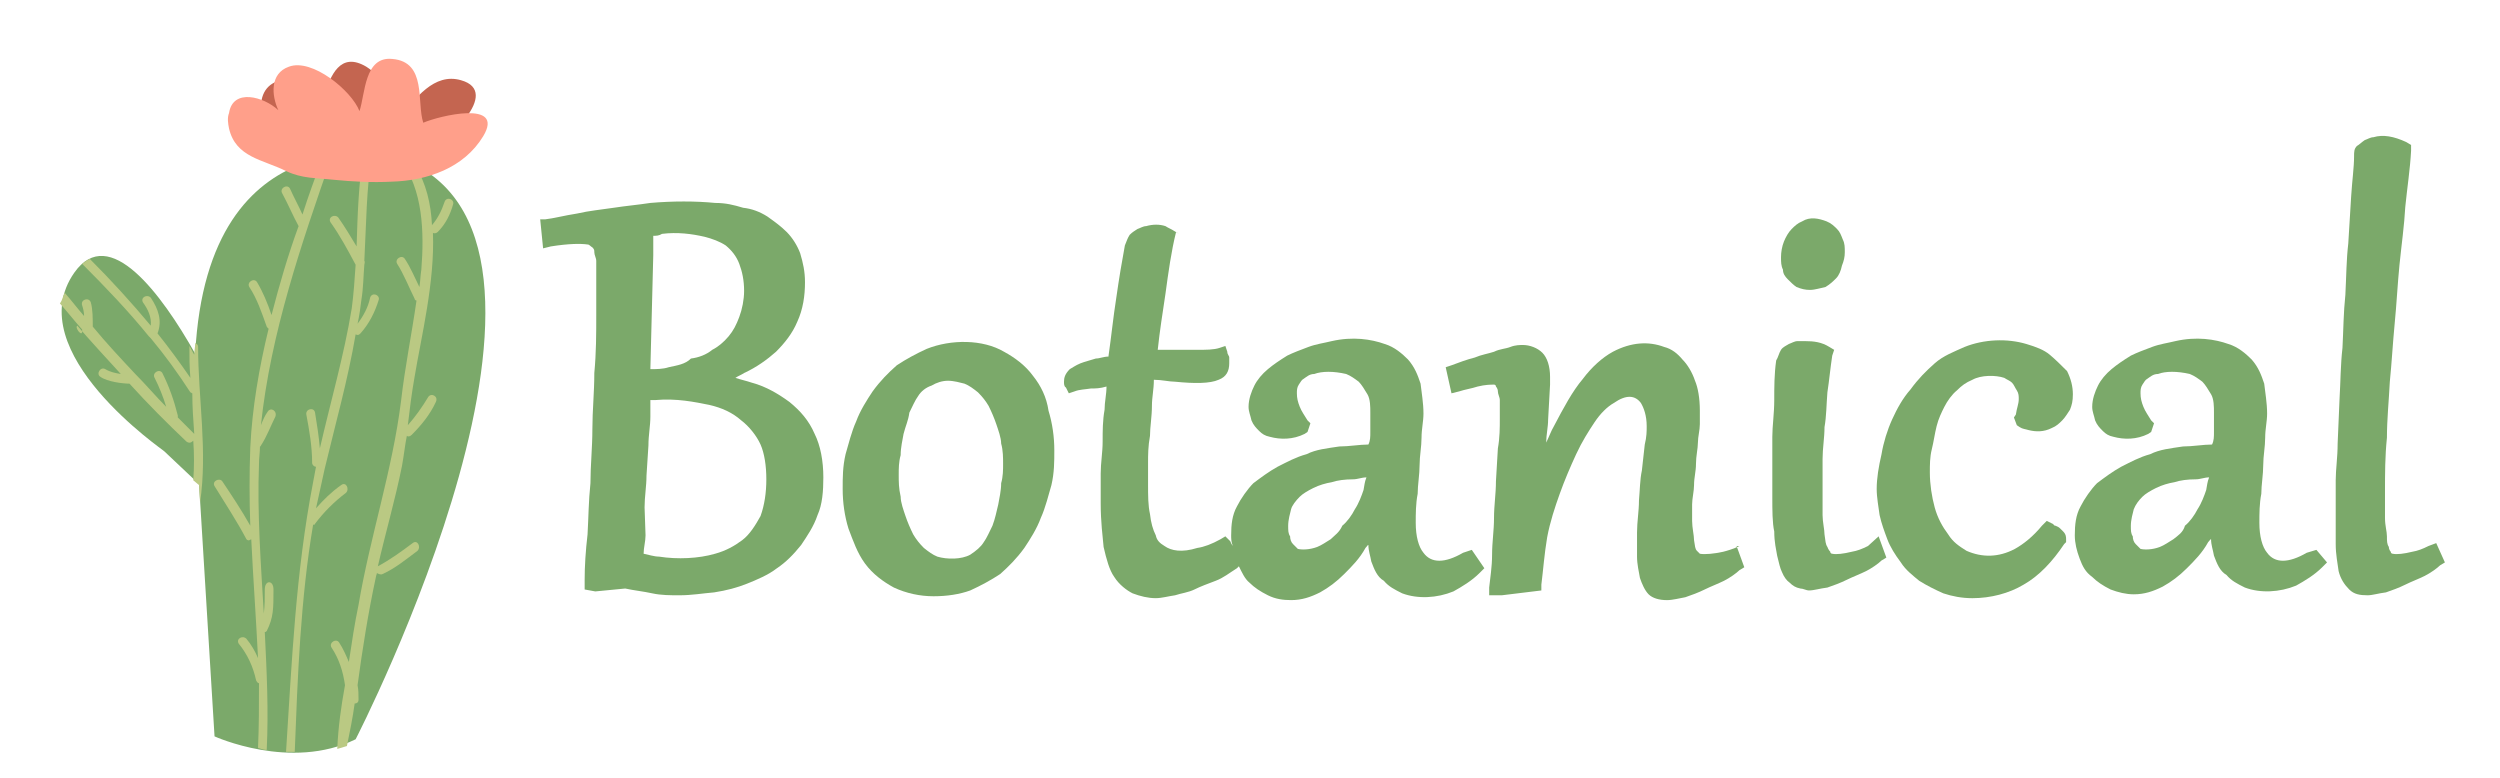 <?xml version="1.0" encoding="utf-8"?>
<!-- Generator: Adobe Illustrator 25.2.3, SVG Export Plug-In . SVG Version: 6.00 Build 0)  -->
<svg version="1.1" id="Шар_1" xmlns="http://www.w3.org/2000/svg" xmlns:xlink="http://www.w3.org/1999/xlink" x="0px" y="0px"
	 viewBox="0 0 258.7 80.5" style="enable-background:new 0 0 258.7 80.5;" xml:space="preserve">
<style type="text/css">
	.st0{fill:#C46550;}
	.st1{fill:#7BA96A;}
	.st2{fill:#BAC983;}
	.st3{fill:#FF9F8A;}
</style>
<path class="st0" d="M44.1,15.4c2-0.5,7.9-5.9,3.6-7.1c-2.8-0.8-4.7,1.9-6.4,3.9c-0.2-1.9-1.8-4.3-3.4-5.3c-2.7-1.6-3.7,0.9-4.4,3.1
	c0,0.1,0,0.1,0,0c-1.9-2.3-6.4-2.7-6.5,1C26.8,18,40.2,15.4,44.1,15.4"/>
<path class="st1" d="M7.7,28.2c3.6-5.1,9,2.2,12.5,8.4c1.3-25.2,20.9-20.3,20.9-20.3c22.8,7.6-4.3,60.2-4.3,60.2
	c-6.7,3.3-14.6-0.3-14.6-0.3l-1.6-26.1L17,46.7C17.1,46.7,1.9,36.4,7.7,28.2z"/>
<g>
	<path class="st2" d="M6.7,30.3c0.7,0.8,1.3,1.6,2,2.4c0-0.4-0.1-0.8-0.2-1.1c-0.2-0.6,0.7-0.9,0.9-0.3C9.6,32,9.6,33,9.6,33.8
		c1.4,1.7,2.9,3.3,4.4,4.9l0,0c1.1,1.1,2.1,2.3,3.2,3.4c-0.3-1-0.7-2-1.2-3c-0.3-0.5,0.5-1,0.8-0.5c0.7,1.4,1.2,2.8,1.6,4.4
		c0,0.1,0,0.2,0,0.2c0.6,0.6,1.1,1.1,1.7,1.7c-0.1-1.4-0.2-2.8-0.2-4.2c-0.1,0-0.1-0.1-0.2-0.1c-1.3-2-2.6-3.8-4.1-5.6
		c-0.1-0.1-0.1-0.1-0.2-0.2c-2.1-2.6-4.5-5.1-6.9-7.5c0.3-0.2,0.5-0.4,0.8-0.5c2.2,2.2,4.3,4.5,6.3,6.9c0.1-0.9-0.3-1.7-0.8-2.4
		c-0.3-0.5,0.4-0.9,0.8-0.5c0.8,1.2,1.2,2.4,0.7,3.7c1.2,1.5,2.3,3,3.4,4.6c-0.1-1.1-0.1-2.2-0.1-3.2c0,0,0,0,0-0.1
		c0.2,0.3,0.3,0.6,0.5,0.9c0-0.4,0.1-0.8,0.1-1.2c0.2,0.1,0.3,0.2,0.3,0.4c0,5.3,1,10.8,0.2,16.1l-0.1-1.8L20,49.7
		c0.1-1.4,0.1-2.7,0-4.1c-0.2,0.2-0.4,0.3-0.7,0.1c-2-1.9-4-3.9-5.9-6c-0.7,0-2.3-0.2-3-0.7c-0.5-0.3,0-1.1,0.5-0.8s1,0.4,1.6,0.5
		c-1.1-1.2-3.4-3.7-4.5-5c-0.3,0.2,0.5,1.2,0.5,0.6c0,0,0-0.1,0-0.2c-0.8-0.9-1.5-1.8-2.3-2.7C6.5,31,6.5,30.6,6.7,30.3z"/>
	<path class="st2" d="M25.5,55.8c-1-1.9-2.2-3.7-3.3-5.5c-0.3-0.5,0.5-0.9,0.8-0.5c1,1.5,2,3,2.9,4.6c-0.1-2.7-0.1-5.4,0-8.1
		c0.2-4.1,0.9-8.2,1.9-12.3c-0.1,0-0.1-0.1-0.2-0.2c-0.5-1.4-1-2.9-1.8-4.1c-0.3-0.5,0.5-1,0.8-0.5c0.6,1,1.1,2.2,1.5,3.4
		c0.8-3.1,1.7-6.2,2.8-9.2c-0.6-1.1-1.1-2.3-1.7-3.4c-0.3-0.5,0.5-1,0.8-0.5c0.4,0.9,0.9,1.8,1.3,2.7c0.6-1.9,1.3-3.8,2-5.7
		c0.4-0.1,0.7-0.1,1-0.2C31.2,25.2,28,34.5,27,44c0.2-0.5,0.4-1,0.7-1.4c0.3-0.5,1-0.1,0.8,0.5c-0.5,1-0.9,2.1-1.5,3
		c0,0.1-0.1,0.1-0.1,0.1c0,0.6-0.1,1.2-0.1,1.8c-0.2,5.1,0.2,10.4,0.5,15.5c0.1-0.9,0.1-1.5,0.1-2.5s0.9-1,0.9,0c0,2,0,2.9-0.7,4.3
		c-0.1,0.1-0.1,0.1-0.2,0.1c0.2,4.1,0.4,8.1,0.2,12.2c-0.3,0-0.6-0.1-0.9-0.2c0.1-2.2,0.1-4.4,0.1-6.7c-0.1,0-0.2-0.1-0.3-0.3
		c-0.3-1.4-0.9-2.7-1.8-3.8c-0.3-0.5,0.4-0.9,0.8-0.5c0.5,0.6,0.9,1.3,1.2,2c-0.2-4.1-0.5-8.2-0.7-12.3C25.7,56,25.6,55.9,25.5,55.8
		z"/>
	<path class="st2" d="M35.7,70.9c-0.2-1.4-0.6-2.7-1.4-3.9c-0.3-0.5,0.5-1,0.8-0.5c0.4,0.6,0.7,1.3,1,2c0.3-2,0.6-4,1-5.9
		c1.2-7.1,3.5-13.9,4.4-21.1c0.4-3.5,1.1-6.9,1.6-10.4c-0.1,0-0.2-0.1-0.2-0.2c-0.6-1.2-1.1-2.5-1.8-3.6c-0.3-0.5,0.5-1,0.8-0.5
		c0.6,0.9,1,1.9,1.5,2.9c0.1-0.6,0.1-1.2,0.2-1.8c0.3-3.8,0.2-8.3-2.2-11.4c0.6,0.2,1.1,0.4,1.6,0.7c1.1,1.8,1.6,3.9,1.7,6.1
		c0.6-0.7,1-1.5,1.3-2.4c0.2-0.6,1-0.3,0.9,0.2c-0.3,1.1-0.8,2.1-1.6,2.9c-0.1,0.1-0.3,0.2-0.5,0.1c0.2,5.1-1.2,10.7-1.9,14.9
		c-0.3,1.7-0.5,3.3-0.7,5c0.8-0.9,1.5-1.9,2.1-2.9c0.3-0.5,1.1-0.1,0.8,0.5c-0.6,1.3-1.5,2.4-2.5,3.4c-0.2,0.2-0.4,0.2-0.5,0.1
		c-0.2,1-0.3,2-0.5,3.1c-0.7,3.5-1.7,6.9-2.5,10.4c1.3-0.7,2.4-1.5,3.6-2.4c0.5-0.4,0.9,0.4,0.5,0.8c-1.2,0.9-2.3,1.8-3.6,2.4
		c-0.2,0.1-0.4,0-0.6-0.1c0,0.1-0.1,0.3-0.1,0.4c-0.8,3.7-1.4,7.5-1.9,11.2c0.1,0.5,0.1,1,0.1,1.5c0,0.3-0.2,0.4-0.4,0.4
		c-0.2,1.5-0.5,2.9-0.8,4.4c-0.3,0.1-0.7,0.2-1,0.3C35,75.2,35.3,73.1,35.7,70.9z"/>
	<path class="st2" d="M32.4,49.9c0.1-0.5,0.2-1.1,0.3-1.6c-0.2,0-0.4-0.2-0.4-0.4c0-1.7-0.3-3.4-0.6-5c-0.1-0.6,0.8-0.8,0.9-0.2
		c0.2,1.2,0.4,2.5,0.5,3.7c1.1-4.8,2.5-9.6,3.3-14.5c0.2-1.5,0.3-3,0.4-4.5c-0.8-1.5-1.6-3-2.6-4.4c-0.3-0.5,0.4-0.9,0.8-0.5
		c0.7,1,1.3,2,1.9,3c0.1-3.2,0.2-6.4,0.7-9.6c0.3,0,0.6,0,0.9,0c-0.6,3.6-0.6,7.4-0.8,11.1c0.1,0.1,0,0.3,0,0.4
		c-0.1,1.2-0.1,2.4-0.3,3.6c-0.1,0.8-0.2,1.6-0.4,2.5c0.6-0.8,1.1-1.7,1.3-2.7c0.2-0.6,1-0.3,0.9,0.2c-0.4,1.3-1,2.5-1.9,3.5
		c-0.2,0.2-0.3,0.2-0.5,0.1c-0.8,4.7-2.1,9.3-3.2,13.9c-0.3,1.4-0.6,2.7-0.9,4.1c0.8-0.9,1.6-1.7,2.6-2.4c0.5-0.4,0.9,0.4,0.5,0.8
		c-1.2,0.9-2.3,2-3.2,3.2c0,0.1-0.1,0.1-0.2,0.1C31.1,62,30.8,70,30.5,77.8c-0.3,0-0.6,0-0.9,0C30.2,68.5,30.6,59.2,32.4,49.9z"/>
</g>
<g>
	<path class="st3" d="M23.7,13.3c0.7,3,3.5,3.2,5.9,4.4c1.7,0.8,3.1,0.7,4.9,0.9c2,0.2,4,0.3,6,0.2c3.7-0.1,7.5-1.4,9.5-4.7
		c2.3-3.8-4.6-2.1-6.2-1.4c-0.7-2.1,0.4-6.3-3.2-6.6c-2.9-0.3-2.8,3.6-3.4,5.4c-0.8-2.1-4.9-5.5-7.3-4.6c-2,0.7-1.8,3-1.1,4.5
		c-1.5-1.4-4.7-2.3-5.1,0.3C23.5,12.2,23.6,12.8,23.7,13.3z"/>
</g>
<g>
	<path class="st1" d="M81.7,41.6c-1.1-0.8-2.4-1.6-3.9-2c-0.6-0.2-1.1-0.3-1.7-0.5c0.3-0.2,0.6-0.3,0.9-0.5c1.3-0.6,2.4-1.4,3.3-2.2
		c0.9-0.9,1.7-1.9,2.2-3.1c0.6-1.3,0.8-2.7,0.8-4.1c0-1.1-0.2-2-0.5-3c-0.3-0.8-0.8-1.6-1.4-2.2c-0.6-0.6-1.3-1.1-2-1.6
		c-0.8-0.5-1.6-0.8-2.5-0.9C75.9,21.2,75.1,21,74,21c-2-0.2-4.4-0.2-6.7,0c-1.3,0.2-2.5,0.3-3.8,0.5c-1.3,0.2-2.5,0.3-3.8,0.6
		c-1.3,0.2-2.4,0.5-3.3,0.6l-0.5,0l0.3,3l0.8-0.2c1.9-0.3,3.1-0.3,3.8-0.2c0.2,0,0.3,0.2,0.5,0.3c0.2,0.2,0.2,0.3,0.2,0.5
		c0,0.3,0.2,0.6,0.2,0.9c0,1.9,0,3.8,0,5.6c0,1.9,0,3.9-0.2,6c0,2-0.2,3.9-0.2,5.8c0,1.9-0.2,3.8-0.2,5.6c-0.2,1.9-0.2,3.6-0.3,5.3
		c-0.2,1.7-0.3,3.3-0.3,4.7V61l1.1,0.2l3.1-0.3c0.9,0.2,1.9,0.3,2.8,0.5c0.9,0.2,1.9,0.2,2.8,0.2c1.3,0,2.4-0.2,3.6-0.3
		c1.3-0.2,2.4-0.5,3.4-0.9s2.2-0.9,3.1-1.6c0.9-0.6,1.7-1.4,2.5-2.4c0.6-0.9,1.3-1.9,1.7-3.1c0.5-1.1,0.6-2.5,0.6-3.9
		c0-1.7-0.3-3.3-0.9-4.5C83.7,43.5,82.8,42.5,81.7,41.6z M66.7,52.5c0-1.1,0.2-2.2,0.2-3.3l0.2-3.1c0-1.1,0.2-2,0.2-3v-1.7
		c0.2,0,0.3,0,0.5,0c2.2-0.2,4.1,0.2,5.6,0.5c1.3,0.3,2.4,0.8,3.3,1.6c0.8,0.6,1.6,1.6,2,2.5s0.6,2.2,0.6,3.6c0,1.4-0.2,2.7-0.6,3.8
		c-0.5,0.9-1.1,1.9-1.9,2.5c-0.8,0.6-1.7,1.1-2.8,1.4c-1.7,0.5-3.9,0.6-5.8,0.3c-0.5,0-1.1-0.2-1.6-0.3c0-0.6,0.2-1.3,0.2-1.9
		L66.7,52.5z M69.2,38c-0.6,0.2-1.3,0.2-1.9,0.2l0.3-11.8c0-0.8,0-1.4,0-2c0.3,0,0.6,0,0.9-0.2c1.6-0.2,3.1,0,4.4,0.3
		c0.8,0.2,1.6,0.5,2.2,0.9c0.6,0.5,1.1,1.1,1.4,1.9c0.3,0.8,0.5,1.7,0.5,2.8c0,0.9-0.2,1.9-0.5,2.7c-0.3,0.8-0.6,1.4-1.1,2
		c-0.5,0.6-1.1,1.1-1.7,1.4c-0.6,0.5-1.4,0.8-2.2,0.9C70.9,37.7,70.1,37.8,69.2,38z"/>
	<path class="st1" d="M106.9,38.9L106.9,38.9c-0.8-1.1-1.9-1.9-3-2.5c-2.2-1.3-5.5-1.3-8-0.3c-1.1,0.5-2.2,1.1-3.1,1.7
		c-0.9,0.8-1.7,1.6-2.5,2.7c-0.6,0.9-1.3,2-1.7,3.1c-0.5,1.1-0.8,2.4-1.1,3.4c-0.3,1.3-0.3,2.4-0.3,3.6c0,1.4,0.2,2.8,0.6,4.1
		c0.5,1.3,0.9,2.5,1.7,3.6c0.8,1.1,1.9,1.9,3,2.5c1.3,0.6,2.7,0.9,4.1,0.9s2.7-0.2,3.8-0.6c1.1-0.5,2.2-1.1,3.1-1.7
		c0.9-0.8,1.7-1.6,2.5-2.7c0.6-0.9,1.3-2,1.7-3.1c0.5-1.1,0.8-2.4,1.1-3.4c0.3-1.3,0.3-2.4,0.3-3.6c0-1.4-0.2-2.8-0.6-4.1
		C108.3,41.1,107.7,39.9,106.9,38.9z M103.8,48c0,0.6,0,1.3-0.2,2c0,0.8-0.2,1.6-0.3,2.2c-0.2,0.8-0.3,1.4-0.6,2.2
		c-0.3,0.6-0.6,1.3-0.9,1.7c-0.3,0.5-0.8,0.9-1.4,1.3c-0.9,0.5-2.4,0.5-3.4,0.2c-0.5-0.2-0.9-0.5-1.4-0.9c-0.5-0.5-0.8-0.9-1.1-1.4
		c-0.3-0.6-0.6-1.3-0.8-1.9c-0.2-0.6-0.5-1.4-0.5-2C93,50.5,93,49.9,93,49.1c0-0.6,0-1.3,0.2-2c0-0.8,0.2-1.6,0.3-2.2
		c0.2-0.8,0.5-1.4,0.6-2.2c0.3-0.6,0.6-1.3,0.9-1.7c0.3-0.5,0.8-0.9,1.4-1.1c0.5-0.3,1.1-0.5,1.7-0.5c0.6,0,1.3,0.2,1.7,0.3
		c0.5,0.2,0.9,0.5,1.4,0.9c0.5,0.5,0.8,0.9,1.1,1.4c0.3,0.6,0.6,1.3,0.8,1.9c0.2,0.6,0.5,1.4,0.5,2C103.8,46.6,103.8,47.4,103.8,48z
		"/>
	<path class="st1" d="M151.4,57.2c-1.9,1.1-3.3,1.1-4.1,0c-0.5-0.6-0.8-1.7-0.8-3.1c0-0.9,0-2,0.2-3c0-0.9,0.2-2,0.2-3
		c0-0.9,0.2-1.9,0.2-2.8c0-0.9,0.2-1.7,0.2-2.5c0-1.1-0.2-2.2-0.3-3.1c-0.3-0.9-0.6-1.7-1.3-2.5c-0.6-0.6-1.4-1.3-2.4-1.6
		c-1.4-0.5-3.3-0.8-5.5-0.3c-0.8,0.2-1.6,0.3-2.4,0.6c-0.8,0.3-1.6,0.6-2.2,0.9c-0.8,0.5-1.4,0.9-2,1.4c-0.6,0.5-1.1,1.1-1.4,1.7
		c-0.3,0.6-0.6,1.4-0.6,2.2c0,0.5,0.2,0.9,0.3,1.4c0.2,0.5,0.5,0.8,0.8,1.1c0.3,0.3,0.6,0.5,1.1,0.6c1.1,0.3,2.4,0.3,3.6-0.3
		l0.3-0.2l0.3-0.9l-0.3-0.3c-0.3-0.5-0.6-0.9-0.8-1.4c-0.2-0.5-0.3-0.9-0.3-1.4c0-0.3,0-0.6,0.2-0.9c0.2-0.3,0.3-0.5,0.5-0.6
		c0.3-0.2,0.6-0.5,1.1-0.5c0.8-0.3,2-0.3,3.3,0c0.5,0.2,0.9,0.5,1.3,0.8c0.3,0.3,0.6,0.8,0.9,1.3c0.3,0.5,0.3,1.3,0.3,1.9
		c0,0.8,0,1.4,0,2c0,0.5,0,0.9-0.2,1.3c-0.9,0-2,0.2-3,0.2c-1.3,0.2-2.4,0.3-3.4,0.8c-1.1,0.3-2,0.8-3,1.3c-0.9,0.5-1.7,1.1-2.5,1.7
		c-0.6,0.6-1.3,1.6-1.7,2.4c-0.5,0.9-0.6,1.9-0.6,3c0,0.3,0,0.8,0.2,1.1c-0.2-0.2-0.2-0.3-0.3-0.5l-0.5-0.5l-0.5,0.3
		c-0.9,0.5-1.7,0.8-2.4,0.9c-1.6,0.5-2.7,0.3-3.4-0.2c-0.5-0.3-0.8-0.6-0.9-1.1c-0.3-0.6-0.5-1.3-0.6-2.2c-0.2-0.9-0.2-1.9-0.2-3.1
		c0-0.6,0-1.4,0-2.2s0-1.7,0.2-2.8c0-0.9,0.2-2,0.2-3.1c0-0.9,0.2-1.7,0.2-2.7c0.8,0,1.6,0.2,2.2,0.2c2,0.2,3.6,0.2,4.5-0.2
		c0.8-0.3,1.1-0.9,1.1-1.7c0-0.2,0-0.3,0-0.6c0-0.2-0.2-0.3-0.2-0.6l-0.2-0.6l-0.6,0.2c-0.6,0.2-1.4,0.2-2.4,0.2h-0.9
		c-0.3,0-0.8,0-1.1,0h-1.4c-0.2,0-0.5,0-0.6,0c0.2-1.9,0.5-3.8,0.8-5.8c0.3-2.2,0.6-4.4,1.1-6.4l0.3,0.2l-0.5-0.3
		c-0.3-0.2-0.6-0.3-0.9-0.5c-0.6-0.2-1.3-0.2-2,0c-0.3,0-0.6,0.2-0.9,0.3c-0.3,0.2-0.5,0.3-0.8,0.6c-0.2,0.3-0.3,0.6-0.5,1.1
		c-0.3,1.6-0.6,3.4-0.9,5.5c-0.3,1.9-0.5,3.9-0.8,6c-0.5,0-0.9,0.2-1.3,0.2c-0.6,0.2-1.1,0.3-1.6,0.5c-0.5,0.2-0.9,0.5-1.1,0.6
		c-0.5,0.5-0.6,0.9-0.6,1.3c0,0.2,0,0.5,0.2,0.6l0.3,0.6l0.6-0.2c0.5-0.2,1.1-0.2,1.7-0.3c0.5,0,0.9,0,1.6-0.2
		c0,0.8-0.2,1.6-0.2,2.4c-0.2,1.1-0.2,2.2-0.2,3.3c0,1.1-0.2,2.2-0.2,3.3c0,1.1,0,2.2,0,3.1c0,1.9,0.2,3.4,0.3,4.5
		c0.3,1.3,0.6,2.4,1.1,3.1c0.5,0.8,1.3,1.4,1.9,1.7c0.8,0.3,1.6,0.5,2.4,0.5c0.6,0,1.3-0.2,2-0.3c0.6-0.2,1.4-0.3,2-0.6
		c0.6-0.3,1.4-0.6,2.2-0.9c0.8-0.3,1.4-0.8,2.2-1.3l0.2-0.2l0,0c0.3,0.6,0.6,1.3,1.1,1.7c0.5,0.5,1.1,0.9,1.9,1.3s1.6,0.5,2.4,0.5
		c1.1,0,2-0.3,3-0.8c0.9-0.5,1.7-1.1,2.5-1.9s1.6-1.6,2.2-2.7c0.2-0.2,0.2-0.3,0.3-0.3c0,0.6,0.2,1.1,0.3,1.7c0.3,0.8,0.6,1.6,1.3,2
		c0.5,0.6,1.1,0.9,1.9,1.3c1.6,0.6,3.6,0.5,5.3-0.2c0.9-0.5,1.9-1.1,2.7-1.9l0.5-0.5l-1.3-1.9L151.4,57.2z M137.7,55.8
		c-0.5,0.3-0.9,0.6-1.4,0.8c-0.8,0.3-1.6,0.3-2,0.2c-0.2-0.2-0.3-0.3-0.5-0.5s-0.3-0.5-0.3-0.8c-0.2-0.3-0.2-0.6-0.2-1.1
		c0-0.6,0.2-1.3,0.3-1.7s0.5-0.9,0.9-1.3c0.3-0.3,0.8-0.6,1.4-0.9c0.6-0.3,1.3-0.5,1.9-0.6c0.6-0.2,1.4-0.3,2.2-0.3
		c0.5,0,0.9-0.2,1.4-0.2c-0.2,0.5-0.2,0.8-0.3,1.3c-0.2,0.6-0.5,1.4-0.9,2c-0.3,0.6-0.8,1.3-1.3,1.7
		C138.6,55.1,138.1,55.4,137.7,55.8z"/>
	<path class="st1" d="M180,56.5c-0.6,0.3-1.3,0.5-1.7,0.6l0,0c-0.9,0.2-1.9,0.3-2.4,0.2c0,0-0.2-0.2-0.3-0.3
		c-0.2-0.2-0.2-0.5-0.3-1.1c0-0.5-0.2-1.3-0.2-2c0-0.5,0-1.1,0-1.7c0-0.6,0.2-1.4,0.2-2c0-0.8,0.2-1.4,0.2-2.2s0.2-1.6,0.2-2.2
		c0-0.6,0.2-1.3,0.2-1.9c0-0.6,0-1.1,0-1.4c0-1.3-0.2-2.4-0.5-3.1c-0.3-0.9-0.8-1.7-1.3-2.2c-0.5-0.6-1.1-1.1-1.9-1.3
		c-1.6-0.6-3.4-0.5-5.3,0.5c-1.1,0.6-2.2,1.6-3.1,2.8c-1.1,1.3-2,3-3,4.9c-0.3,0.5-0.5,1.1-0.8,1.7c0-0.8,0.2-1.6,0.2-2.4l0.2-3.6
		c0-0.5,0-0.6,0-0.8c0-1.1-0.3-2-0.8-2.5c-0.5-0.5-1.3-0.8-2-0.8c-0.3,0-0.8,0-1.3,0.2s-1.1,0.2-1.7,0.5c-0.6,0.2-1.3,0.3-2,0.6
		c-0.8,0.2-1.6,0.5-2.4,0.8l-0.6,0.2l0.6,2.7l0.8-0.2c0.6-0.2,1.3-0.3,1.9-0.5c0.8-0.2,1.4-0.2,1.7-0.2c0,0,0.2,0,0.2,0.2
		c0,0,0.2,0.2,0.2,0.5c0,0.3,0.2,0.6,0.2,0.9c0,0.5,0,1.1,0,2c0,0.8,0,1.9-0.2,3l-0.2,3.4c0,1.3-0.2,2.5-0.2,3.8
		c0,1.3-0.2,2.5-0.2,3.8c0,1.3-0.2,2.4-0.3,3.4v0.8h1.3l4.1-0.5v-0.6c0.2-1.6,0.3-3.1,0.6-4.9c0.3-1.6,0.8-3.1,1.3-4.5
		c0.5-1.4,1.1-2.8,1.7-4.1c0.6-1.3,1.3-2.4,1.9-3.3c0.6-0.9,1.3-1.6,2-2c1.3-0.9,2.2-0.8,2.8,0c0.3,0.5,0.6,1.3,0.6,2.4
		c0,0.5,0,1.1-0.2,1.9l-0.3,2.7c-0.2,0.9-0.2,2-0.3,3.1c0,1.1-0.2,2.2-0.2,3.3c0,0.9,0,1.7,0,2.5s0.2,1.6,0.3,2.2
		c0.2,0.6,0.5,1.3,0.9,1.7s1.1,0.6,1.9,0.6c0.6,0,1.3-0.2,1.9-0.3c0.6-0.2,1.4-0.5,2-0.8c0.6-0.3,1.4-0.6,2-0.9
		c0.6-0.3,1.3-0.8,1.6-1.1l0.5-0.3l-0.8-2.2L180,56.5z"/>
	<path class="st1" d="M193.3,56.5c-0.6,0.3-1.1,0.5-1.7,0.6l0,0c-0.8,0.2-1.6,0.3-2,0.2c0,0-0.2,0-0.2-0.2c0,0-0.2-0.2-0.3-0.5
		c-0.2-0.3-0.2-0.6-0.3-1.3c0-0.5-0.2-1.3-0.2-2s0-1.7,0-3c0-0.8,0-1.7,0-2.8c0-1.1,0.2-2.2,0.2-3.3c0.2-1.1,0.2-2.4,0.3-3.6
		c0.2-1.3,0.3-2.5,0.5-3.8l0.2-0.6l-0.5-0.3c-0.8-0.5-1.6-0.6-2.5-0.6c-0.3,0-0.5,0-0.8,0s-0.6,0.2-0.9,0.3
		c-0.3,0.2-0.6,0.3-0.8,0.6c-0.2,0.3-0.3,0.8-0.5,1.1c-0.2,1.4-0.2,2.8-0.2,4.1c0,1.4-0.2,2.7-0.2,3.8c0,1.3,0,2.4,0,3.4
		c0,1.1,0,2,0,2.8c0,1.4,0,2.7,0.2,3.6c0,1.1,0.2,1.9,0.3,2.5c0.2,0.8,0.3,1.3,0.5,1.7c0.2,0.5,0.5,0.9,0.8,1.1
		c0.3,0.3,0.6,0.5,1.1,0.6c0.3,0,0.6,0.2,0.9,0.2c0.5,0,1.1-0.2,1.9-0.3c0.6-0.2,1.4-0.5,2-0.8c0.6-0.3,1.4-0.6,2-0.9
		c0.6-0.3,1.3-0.8,1.6-1.1l0.5-0.3l-0.8-2.2L193.3,56.5z"/>
	<path class="st1" d="M185,28.9L185,28.9c0.3,0.3,0.6,0.6,0.9,0.8c0.5,0.2,0.9,0.3,1.4,0.3c0.5,0,1.1-0.2,1.6-0.3
		c0.5-0.3,0.8-0.6,1.1-0.9c0.3-0.3,0.5-0.8,0.6-1.3c0.2-0.5,0.3-0.9,0.3-1.4c0-0.5,0-0.9-0.2-1.3c-0.2-0.5-0.3-0.8-0.6-1.1
		c-0.3-0.3-0.6-0.6-1.1-0.8c-0.8-0.3-1.7-0.5-2.5,0c-0.5,0.2-0.8,0.5-1.1,0.8c-0.3,0.3-0.6,0.8-0.8,1.3c-0.2,0.5-0.3,1.1-0.3,1.6
		c0,0.5,0,0.9,0.2,1.3C184.5,28.3,184.7,28.6,185,28.9z"/>
	<path class="st1" d="M212.1,36.7L212.1,36.7c-0.6-0.5-1.4-0.8-2.4-1.1c-2-0.6-4.4-0.5-6.4,0.3c-1.1,0.5-2.2,0.9-3.1,1.7
		c-0.9,0.8-1.7,1.6-2.5,2.7c-0.8,0.9-1.4,2-1.9,3.1c-0.5,1.1-0.9,2.4-1.1,3.6c-0.3,1.3-0.5,2.5-0.5,3.6c0,0.9,0.2,1.9,0.3,2.7
		c0.2,0.9,0.5,1.7,0.8,2.5s0.8,1.6,1.4,2.4c0.5,0.8,1.3,1.4,1.9,1.9c0.8,0.5,1.6,0.9,2.5,1.3c0.9,0.3,1.9,0.5,3,0.5
		c1.9,0,3.8-0.5,5.3-1.4c1.6-0.9,3-2.4,4.2-4.2l0.2-0.2v-0.3c0-0.2,0-0.5-0.3-0.8c-0.2-0.2-0.2-0.2-0.3-0.3
		c-0.2-0.2-0.3-0.2-0.5-0.3c-0.2,0-0.2-0.2-0.3-0.2l-0.6-0.3l-0.5,0.5c-0.9,1.1-1.9,1.9-2.8,2.4c-1.7,0.9-3.4,0.9-5,0.2
		c-0.8-0.5-1.4-0.9-1.9-1.7c-0.6-0.8-1.1-1.7-1.4-2.8c-0.3-1.1-0.5-2.4-0.5-3.6c0-0.8,0-1.6,0.2-2.4c0.2-0.8,0.3-1.6,0.5-2.4
		s0.5-1.4,0.8-2c0.3-0.6,0.8-1.3,1.3-1.7c0.5-0.5,0.9-0.8,1.6-1.1c0.9-0.5,2.4-0.5,3.3-0.2c0.3,0.2,0.6,0.3,0.8,0.5
		c0.2,0.2,0.3,0.5,0.5,0.8c0.2,0.3,0.2,0.6,0.2,0.9c0,0.5-0.2,0.9-0.3,1.6l-0.2,0.3l0.3,0.8l0.3,0.2c0.3,0.2,0.6,0.2,0.9,0.3
		c0.8,0.2,1.6,0.2,2.4-0.2c0.5-0.2,0.8-0.5,1.1-0.8c0.3-0.3,0.6-0.8,0.8-1.1c0.2-0.5,0.3-0.9,0.3-1.6c0-0.8-0.2-1.6-0.6-2.4
		C213.3,37.8,212.7,37.2,212.1,36.7z"/>
	<path class="st1" d="M238.7,57.2c-1.9,1.1-3.3,1.1-4.1,0c-0.5-0.6-0.8-1.7-0.8-3.1c0-0.9,0-2,0.2-3c0-0.9,0.2-2,0.2-3
		c0-0.9,0.2-1.9,0.2-2.8c0-0.9,0.2-1.7,0.2-2.5c0-1.1-0.2-2.2-0.3-3.1c-0.3-0.9-0.6-1.7-1.3-2.5c-0.6-0.6-1.4-1.3-2.4-1.6
		c-1.4-0.5-3.3-0.8-5.5-0.3c-0.8,0.2-1.6,0.3-2.4,0.6c-0.8,0.3-1.6,0.6-2.2,0.9c-0.8,0.5-1.4,0.9-2,1.4c-0.6,0.5-1.1,1.1-1.4,1.7
		c-0.3,0.6-0.6,1.4-0.6,2.2c0,0.5,0.2,0.9,0.3,1.4c0.2,0.5,0.5,0.8,0.8,1.1c0.3,0.3,0.6,0.5,1.1,0.6c1.1,0.3,2.4,0.3,3.6-0.3
		l0.3-0.2l0.3-0.9l-0.3-0.3c-0.3-0.5-0.6-0.9-0.8-1.4c-0.2-0.5-0.3-0.9-0.3-1.4c0-0.3,0-0.6,0.2-0.9c0.2-0.3,0.3-0.5,0.5-0.6
		c0.3-0.2,0.6-0.5,1.1-0.5c0.8-0.3,2-0.3,3.3,0c0.5,0.2,0.9,0.5,1.3,0.8c0.3,0.3,0.6,0.8,0.9,1.3c0.3,0.5,0.3,1.3,0.3,1.9
		c0,0.8,0,1.4,0,2c0,0.5,0,0.9-0.2,1.3c-0.9,0-2,0.2-3,0.2c-1.3,0.2-2.4,0.3-3.4,0.8c-1.1,0.3-2,0.8-3,1.3c-0.9,0.5-1.7,1.1-2.5,1.7
		c-0.6,0.6-1.3,1.6-1.7,2.4c-0.5,0.9-0.6,1.9-0.6,3c0,0.8,0.2,1.6,0.5,2.4c0.3,0.8,0.6,1.4,1.3,1.9c0.5,0.5,1.1,0.9,1.9,1.3
		c0.8,0.3,1.6,0.5,2.4,0.5c1.1,0,2-0.3,3-0.8c0.9-0.5,1.7-1.1,2.5-1.9s1.6-1.6,2.2-2.7c0.2-0.2,0.2-0.3,0.3-0.3
		c0,0.6,0.2,1.1,0.3,1.7c0.3,0.8,0.6,1.6,1.3,2c0.5,0.6,1.1,0.9,1.9,1.3c1.6,0.6,3.6,0.5,5.3-0.2c0.9-0.5,1.9-1.1,2.7-1.9l0.5-0.5
		l-1.1-1.3L238.7,57.2z M224.9,55.8c-0.5,0.3-0.9,0.6-1.4,0.8c-0.8,0.3-1.6,0.3-2,0.2c-0.2-0.2-0.3-0.3-0.5-0.5
		c-0.2-0.2-0.3-0.5-0.3-0.8c-0.2-0.3-0.2-0.6-0.2-1.1c0-0.6,0.2-1.3,0.3-1.7c0.2-0.5,0.5-0.9,0.9-1.3c0.3-0.3,0.8-0.6,1.4-0.9
		c0.6-0.3,1.3-0.5,1.9-0.6c0.6-0.2,1.4-0.3,2.2-0.3c0.5,0,0.9-0.2,1.4-0.2c-0.2,0.5-0.2,0.8-0.3,1.3c-0.2,0.6-0.5,1.4-0.9,2
		c-0.3,0.6-0.8,1.3-1.3,1.7C225.9,55.1,225.4,55.4,224.9,55.8z"/>
	<path class="st1" d="M252.1,56.2l-0.8,0.3c-0.6,0.3-1.1,0.5-1.7,0.6c-0.8,0.2-1.6,0.3-2,0.2c0,0-0.2,0-0.2-0.2c0,0-0.2-0.2-0.2-0.5
		c-0.2-0.3-0.2-0.6-0.2-1.1s-0.2-1.1-0.2-1.9s0-1.7,0-2.8c0-1.7,0-3.6,0.2-5.5c0-1.9,0.2-3.8,0.3-5.8c0.2-2,0.3-3.9,0.5-6
		c0.2-2,0.3-4.1,0.5-6.1c0.2-2,0.5-4.1,0.6-6c0.2-2,0.5-3.9,0.6-5.8v-0.6l-0.5-0.3c-1.3-0.6-2.4-0.8-3.4-0.5c-0.3,0-0.6,0.2-0.9,0.3
		c-0.3,0.2-0.6,0.5-0.8,0.6c-0.3,0.3-0.3,0.6-0.3,1.1c0,1.1-0.2,2.5-0.3,4.1l-0.3,4.9c-0.2,1.7-0.2,3.4-0.3,5.3
		c-0.2,1.9-0.2,3.6-0.3,5.5c-0.2,1.7-0.2,3.6-0.3,5.2l-0.2,4.7c0,1.4-0.2,2.7-0.2,3.8s0,1.9,0,2.5c0,1.6,0,3,0,4.1
		c0,1.1,0.2,2,0.3,2.8c0.2,0.8,0.6,1.4,1.1,1.9s1.1,0.6,1.9,0.6c0.5,0,1.1-0.2,1.9-0.3c0.6-0.2,1.4-0.5,2-0.8c0.6-0.3,1.4-0.6,2-0.9
		c0.6-0.3,1.3-0.8,1.6-1.1l0.5-0.3L252.1,56.2z"/>
</g>
</svg>
